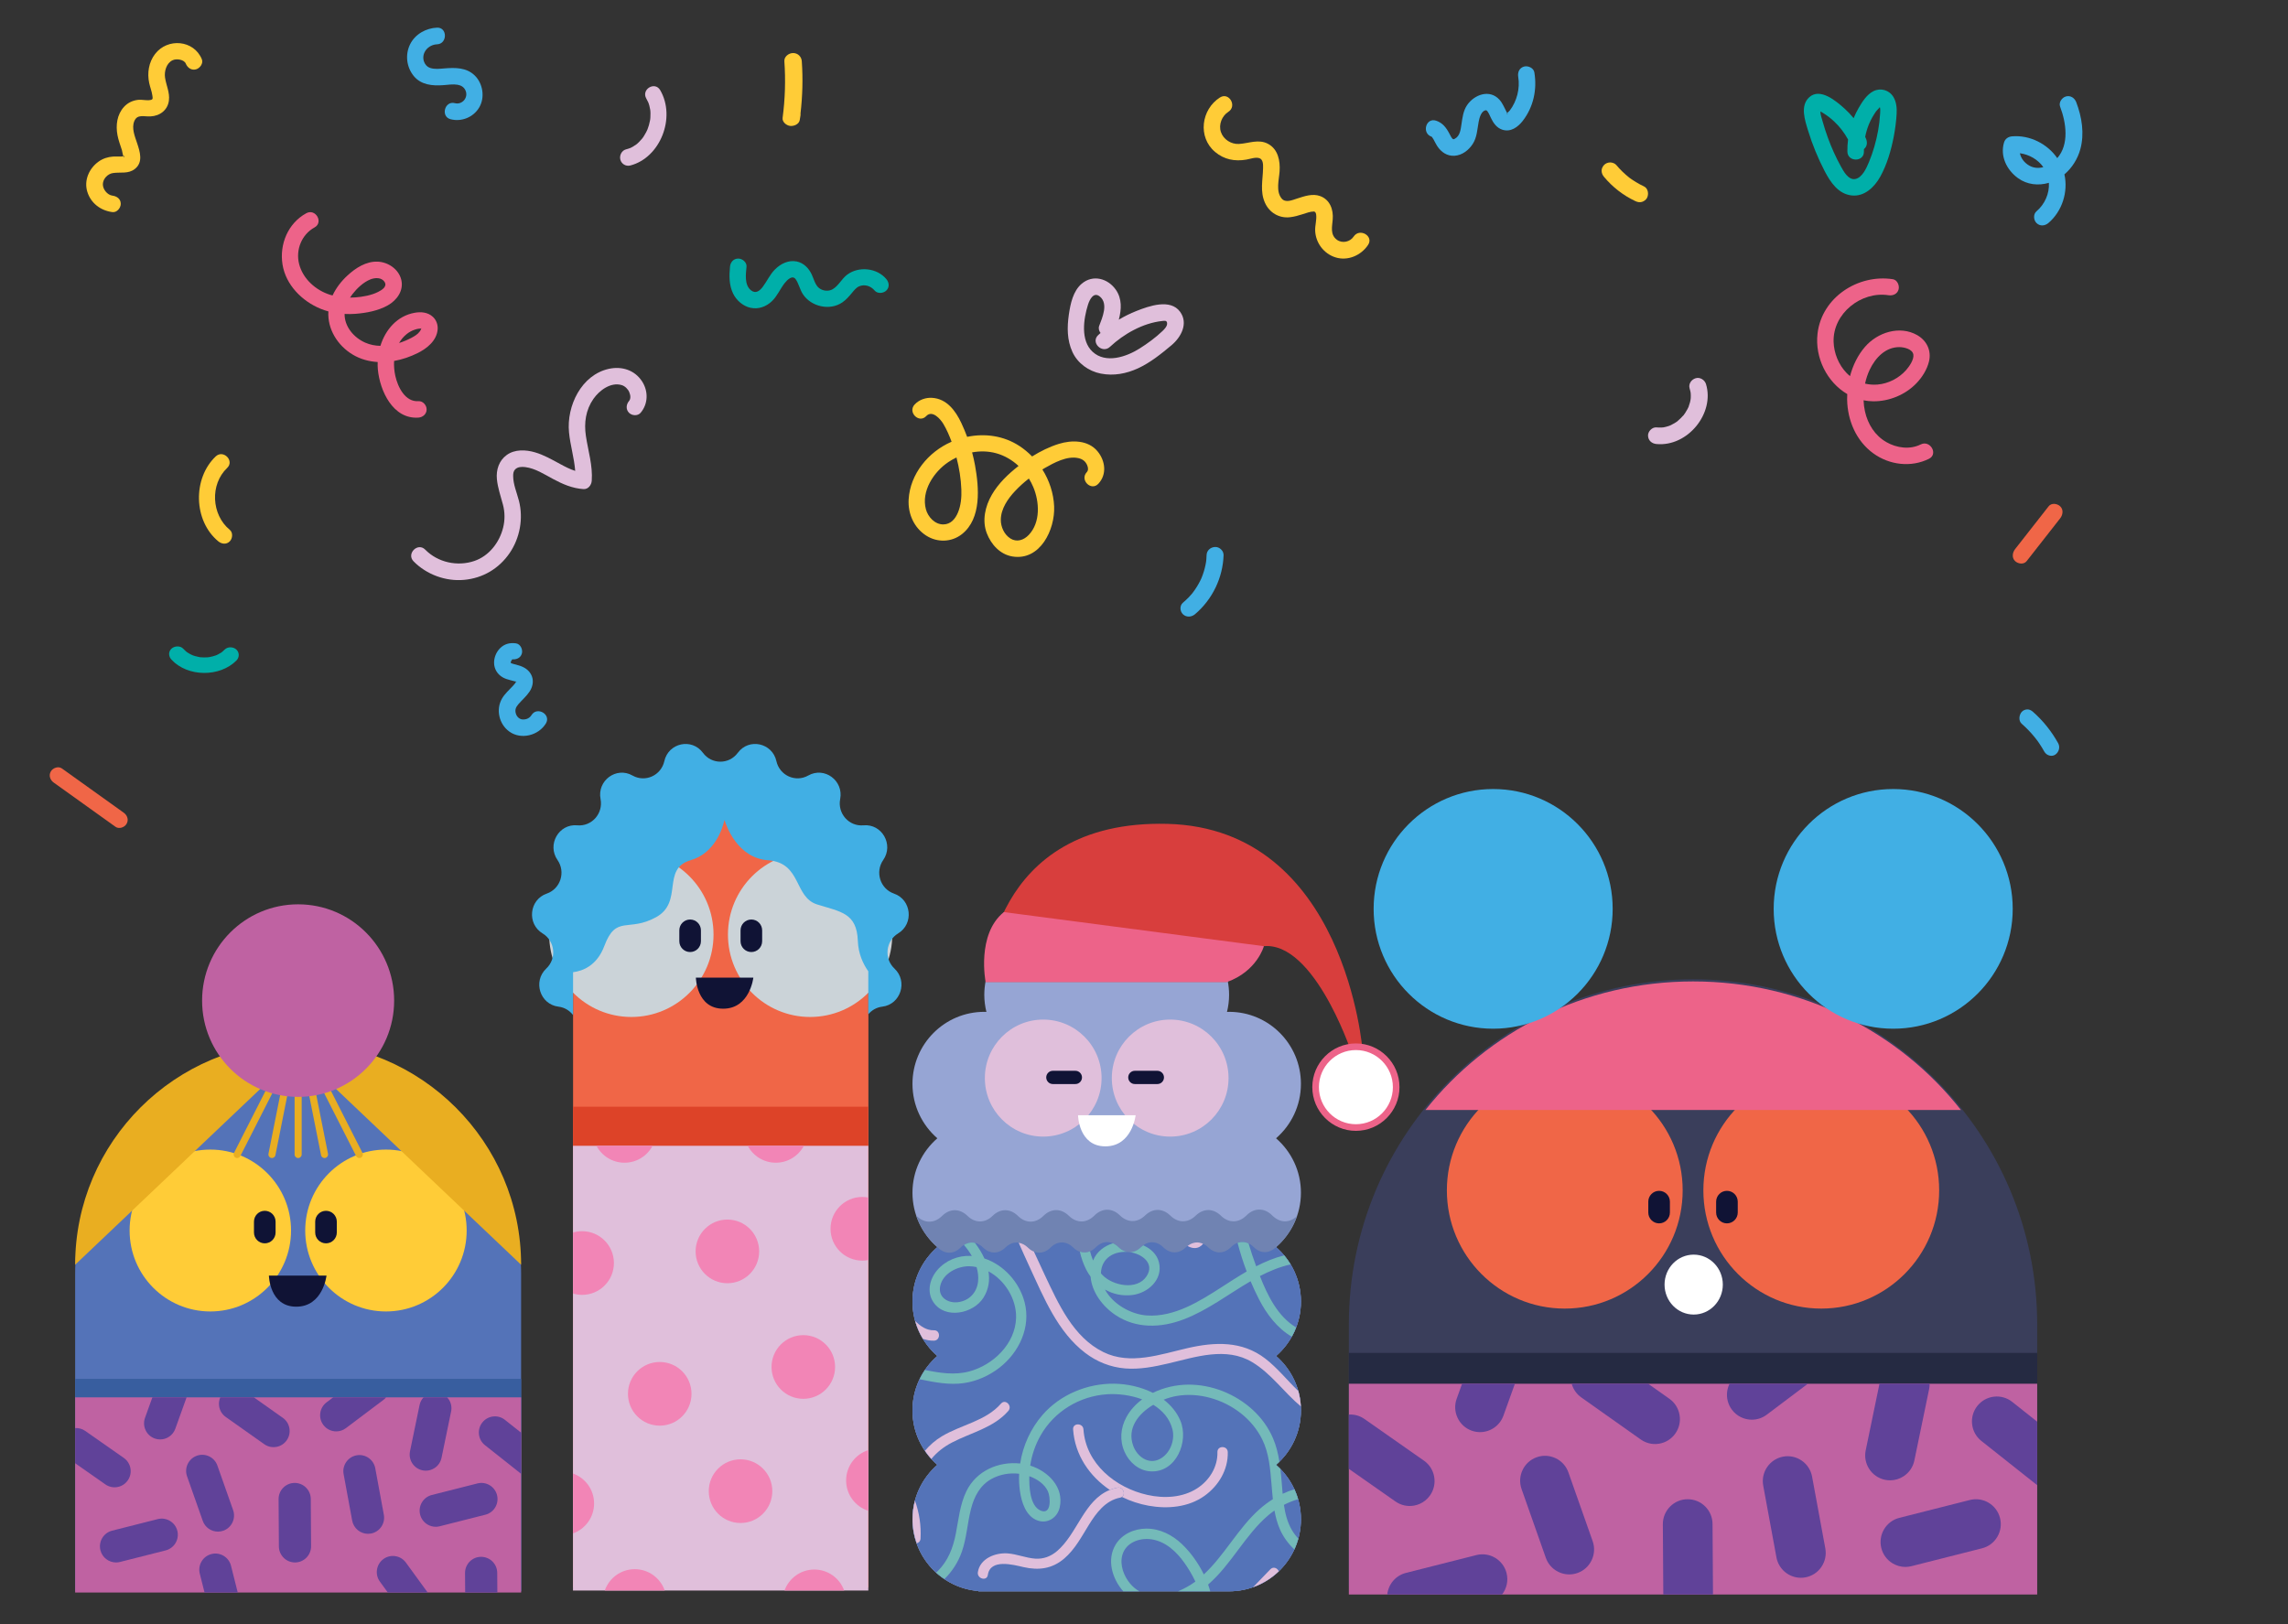 <svg viewBox="80 120 690 490" fill="none" xmlns="http://www.w3.org/2000/svg" xmlns:xlink="http://www.w3.org/1999/xlink" overflow="visible" width="690px" height="490px"><rect x="80" y="120" width="690" height="490" fill="#333333" stroke="none"/><g id="Master/Scene/Celebration"><g id="Celebration" transform="translate(50 100) scale(1 1)"><g id="Celebration/Confetti"><g id="Group 53"><path id="Fill 1" fill-rule="evenodd" clip-rule="evenodd" d="M156.595 119.987C155.938 120.876 155.02 121.412 154.064 121.919C152.908 122.53 151.655 123.06 150.356 123.472C150.941 122.45 151.705 121.525 152.678 120.751C153.399 120.177 154.254 119.707 155.133 119.43C155.552 119.299 155.999 119.158 156.439 119.138C156.508 119.134 156.744 119.12 156.874 119.118C156.941 119.108 156.998 119.115 157.052 119.127C157.032 119.172 157.017 119.21 157.016 119.211C156.929 119.475 156.768 119.755 156.595 119.987M157.069 118.858C157.131 118.865 157.111 118.967 157.078 119.059C157.073 119.056 157.071 119.054 157.068 119.049C157.057 119.054 157.065 118.858 157.069 118.858M141.688 104.289C143.103 103.722 145.103 103.613 146.007 105.105C146.828 106.461 145.174 107.485 144.029 108.061C141.981 109.092 139.445 109.537 137.178 109.713C136.636 109.754 136.097 109.767 135.558 109.773C135.788 109.415 136.028 109.066 136.285 108.737C137.663 106.971 139.58 105.135 141.688 104.289M160.548 115.58C159.037 114.184 156.993 114.004 155.053 114.35C149.756 115.297 146.23 119.47 144.718 124.334C143.16 124.297 141.622 124.006 140.179 123.378C136.774 121.901 133.866 118.562 133.92 114.706C135.01 114.762 136.101 114.755 137.178 114.67C140.485 114.412 144.051 113.76 146.974 112.103C149.693 110.561 151.799 107.671 151.017 104.407C150.248 101.2 147.039 99.035 143.848 98.927C140.383 98.811 137.24 100.848 134.788 103.107C132.954 104.795 131.356 106.84 130.298 109.123C130.055 109.058 129.81 109.013 129.569 108.936C125.231 107.575 121.346 104.135 120.202 99.628C119.114 95.336 120.988 90.727 124.858 88.607C127.651 87.076 125.159 82.794 122.362 84.326C116.858 87.341 114.231 93.655 115.196 99.763C116.177 105.97 121.121 110.883 126.749 113.173C127.491 113.476 128.257 113.726 129.033 113.937C128.699 119.228 131.788 124.239 136.386 126.976C138.726 128.368 141.288 129.055 143.899 129.206C143.873 129.968 143.883 130.728 143.954 131.476C144.564 137.886 148.494 146.515 156.188 145.976C157.521 145.882 158.66 144.903 158.66 143.497C158.66 142.228 157.527 140.924 156.188 141.018C152.198 141.298 149.982 136.793 149.227 133.414C148.9 131.954 148.76 130.412 148.844 128.891C151.329 128.447 153.763 127.603 155.993 126.492C158.789 125.098 161.666 122.781 161.979 119.431C162.112 118.011 161.605 116.555 160.548 115.58" fill="#ED6389"/><path id="Fill 5" fill-rule="evenodd" clip-rule="evenodd" d="M593.85 131.537C595.564 127.925 598.643 124.644 602.896 124.713C604.246 124.734 606.763 125.303 607.018 126.96C607.251 128.466 605.789 130.548 604.852 131.616C602.669 134.104 599.428 135.753 596.205 136.004C594.913 136.105 593.654 136.008 592.451 135.723C592.765 134.267 593.227 132.851 593.85 131.537M609.231 154.071C605.974 155.696 602.021 155.151 598.929 153.395C595.439 151.413 593.291 147.986 592.422 144.093C592.18 143.008 592.045 141.887 592.002 140.756C592.947 140.945 593.923 141.049 594.925 141.057C599.71 141.096 604.591 139.1 607.931 135.628C609.657 133.833 611.131 131.515 611.727 129.063C612.53 125.759 611.048 122.717 608.133 121.071C602.884 118.108 596.207 120.26 592.438 124.624C590.268 127.135 588.777 130.216 587.917 133.465C587.544 133.16 587.184 132.833 586.84 132.475C584.472 129.996 583.07 126.539 582.966 123.117C582.708 114.56 591.261 107.789 599.513 109.056C600.836 109.259 602.181 108.719 602.566 107.308C602.888 106.123 602.166 104.432 600.832 104.227C590.387 102.624 579.403 109.661 578.121 120.626C577.266 127.936 581.008 135.322 587.084 138.878C587.059 139.421 587.035 139.963 587.045 140.503C587.155 146.847 589.777 153.025 594.961 156.777C599.817 160.293 606.348 161.085 611.737 158.395C614.6 156.965 612.088 152.644 609.231 154.071" fill="#ED6389"/><path id="Fill 7" fill-rule="evenodd" clip-rule="evenodd" d="M223.617 135.025C221.392 131.628 217.537 130.421 213.67 131.253C205.34 133.045 200.827 142.453 201.596 150.411C201.974 154.32 203.173 158.142 203.465 162.047C201.876 161.551 200.367 160.756 198.908 159.966C196.467 158.646 194.021 157.237 191.346 156.453C188.57 155.642 185.273 155.476 182.814 157.254C180.475 158.947 179.576 161.738 179.853 164.559C180.114 167.209 181.005 169.684 181.677 172.24C182.279 174.529 182.298 176.888 181.727 179.186C180.615 183.66 177.469 187.719 173.054 189.221C167.938 190.96 162.053 189.684 158.231 185.801C155.978 183.515 152.473 187.053 154.726 189.341C158.651 193.327 164.391 195.428 169.942 194.927C175.593 194.416 180.484 191.543 183.703 186.822C186.792 182.293 187.871 176.402 186.5 171.077C185.869 168.63 184.757 166.121 184.755 163.558C184.754 162.805 184.851 162.143 185.328 161.628C186.094 160.803 187.365 160.774 188.402 160.904C191.41 161.283 194.121 163.064 196.739 164.468C199.659 166.037 202.633 167.337 205.975 167.542C207.383 167.628 208.359 166.322 208.453 165.04C208.79 160.434 207.366 156.023 206.692 151.52C206.096 147.54 206.636 143.665 208.962 140.326C210.759 137.748 214.221 135.165 217.514 136.178C218.478 136.474 219.37 137.356 219.764 138.284C220.225 139.37 220.214 140.365 219.691 140.981C218.821 142.007 218.693 143.514 219.691 144.52C220.581 145.421 222.321 145.552 223.196 144.52C225.493 141.813 225.556 137.986 223.617 135.025" fill="#E0BFDB"/><path id="Fill 9" fill-rule="evenodd" clip-rule="evenodd" d="M380.572 119.867C378.499 121.84 376.062 123.63 373.639 125.153C369.694 127.636 363.454 129.797 359.476 126.097C355.814 122.69 356.761 116.203 358.102 111.94C358.618 110.297 359.839 107.906 361.72 109.483C364.299 111.647 362.426 115.829 361.48 118.319C361.203 119.046 361.43 119.838 361.898 120.448C361.657 120.661 361.414 120.869 361.178 121.09C358.815 123.302 362.379 126.835 364.737 124.628C368.904 120.727 374.661 117.471 380.444 116.835C381.166 116.757 381.859 116.608 381.963 117.418C382.086 118.36 381.213 119.256 380.572 119.867M385.881 114.046C382.94 110.016 376.503 112.314 372.731 113.806C370.872 114.541 369.095 115.422 367.399 116.43C368.221 113.366 368.418 110.133 366.498 107.392C364.112 103.985 359.605 102.732 356.239 105.568C353.598 107.792 352.813 111.636 352.339 114.871C351.78 118.702 351.77 122.599 353.418 126.183C354.984 129.588 358.31 131.983 361.973 132.698C365.857 133.457 369.662 132.735 373.217 131.098C376.9 129.4 380.171 126.751 383.261 124.172C386.171 121.744 388.454 117.571 385.881 114.046" fill="#E0BFDB"/><path id="Fill 11" fill-rule="evenodd" clip-rule="evenodd" d="M539.549 137.192C539.684 137.633 539.78 138.076 539.868 138.529C539.746 137.896 539.858 138.475 539.87 138.632C539.891 138.888 539.901 139.146 539.902 139.403C539.902 139.597 539.897 139.789 539.886 139.981C539.883 140.051 539.825 140.812 539.858 140.416C539.892 140.024 539.794 140.768 539.778 140.844C539.74 141.033 539.696 141.223 539.648 141.409C539.534 141.851 539.383 142.276 539.231 142.705C539.013 143.317 539.465 142.24 539.183 142.826C539.084 143.033 538.984 143.238 538.877 143.442C538.678 143.82 538.46 144.188 538.223 144.544C538.095 144.737 537.959 144.923 537.825 145.111C537.452 145.636 538.006 144.936 537.671 145.303C537.086 145.945 536.491 146.54 535.824 147.1C535.602 147.275 535.617 147.264 535.869 147.069C535.763 147.146 535.656 147.222 535.546 147.297C535.383 147.408 535.218 147.515 535.049 147.62C534.658 147.86 534.253 148.081 533.837 148.275C533.704 148.338 533.142 148.545 533.725 148.333C533.541 148.4 533.358 148.47 533.172 148.532C532.737 148.675 532.293 148.792 531.844 148.881C531.715 148.905 531.586 148.927 531.456 148.948C531.779 148.91 531.843 148.901 531.648 148.923C531.419 148.924 531.187 148.965 530.958 148.973C530.49 148.991 530.025 148.972 529.559 148.929C528.223 148.805 526.944 150.171 527.002 151.438C527.068 152.903 528.128 153.816 529.559 153.948C538.982 154.818 547.172 144.653 544.481 135.858C544.097 134.601 542.67 133.68 541.335 134.105C540.041 134.515 539.137 135.844 539.549 137.192" fill="#E0BFDB"/><path id="Fill 13" fill-rule="evenodd" clip-rule="evenodd" d="M224.916 49.746C225.147 50.143 225.357 50.548 225.543 50.97C225.339 50.506 225.59 51.114 225.625 51.217C225.698 51.433 225.765 51.65 225.825 51.868C225.945 52.308 226.033 52.752 226.109 53.202C226.014 52.642 226.123 53.367 226.129 53.435C226.147 53.663 226.16 53.89 226.167 54.119C226.179 54.577 226.168 55.036 226.135 55.492C226.132 55.547 226.051 56.299 226.125 55.736C226.095 55.965 226.056 56.192 226.013 56.417C225.844 57.326 225.589 58.219 225.252 59.075C225.412 58.669 225.186 59.211 225.135 59.32C225.039 59.529 224.937 59.735 224.831 59.939C224.619 60.346 224.388 60.741 224.14 61.124C224.015 61.316 223.887 61.505 223.754 61.688C224.005 61.343 223.651 61.807 223.578 61.895C223.291 62.242 222.986 62.574 222.665 62.887C222.505 63.043 222.336 63.189 222.174 63.342C221.8 63.694 222.426 63.185 221.973 63.507C221.641 63.745 221.311 63.977 220.961 64.184C220.769 64.297 220.573 64.396 220.38 64.504C220.281 64.554 220.182 64.602 220.082 64.649C220.29 64.561 220.314 64.551 220.153 64.617C219.702 64.797 219.244 64.941 218.775 65.061C217.502 65.387 216.741 66.876 217.081 68.163C217.437 69.509 218.788 70.249 220.063 69.924C229.109 67.612 233.908 55.475 229.103 47.202C227.492 44.427 223.298 46.958 224.916 49.746" fill="#E0BFDB"/><path id="Fill 15" fill-rule="evenodd" clip-rule="evenodd" d="M95.051 157.687C88.055 164.336 88.333 177.137 95.843 183.306C96.864 184.146 98.294 184.313 99.292 183.306C100.15 182.441 100.318 180.672 99.292 179.828C93.718 175.249 93.306 166.103 98.501 161.166C100.789 158.99 97.336 155.517 95.051 157.687" fill="#FFCC37"/><path id="Fill 17" fill-rule="evenodd" clip-rule="evenodd" d="M341.609 166.927C343.49 171.403 343.832 177.612 340.234 181.379C338.714 182.972 336.618 183.641 334.718 182.448C332.863 181.28 331.798 178.951 331.818 176.794C331.852 173.468 333.931 170.457 336.129 168.12C337.411 166.756 338.803 165.503 340.281 164.358C340.79 165.181 341.237 166.042 341.609 166.927M319.919 167.661C320.007 170.001 319.789 172.481 318.887 174.627C318.062 176.588 316.702 178.154 314.528 178.195C311.937 178.245 309.842 175.939 309.222 173.605C307.775 168.154 311.605 162.336 315.988 159.402C316.772 158.878 317.595 158.408 318.447 158.001C319.272 161.161 319.797 164.395 319.919 167.661M360.96 156.108C358.135 152.727 353.23 152.687 349.331 153.896C346.512 154.771 343.79 156.108 341.252 157.693C340.103 156.519 338.837 155.459 337.457 154.553C332.723 151.443 327.052 150.664 321.665 151.778C321.134 150.355 320.547 148.952 319.899 147.576C318.17 143.904 315.503 140.271 311.087 140.012C309.134 139.898 307.173 140.595 305.83 142.027C303.656 144.345 307.148 147.844 309.329 145.518C311.147 143.581 313.62 146.39 314.53 147.942C315.512 149.616 316.3 151.416 316.974 153.256C316.943 153.269 316.912 153.281 316.883 153.293C309.955 156.316 304.455 162.996 304.021 170.686C303.779 174.997 305.626 179.189 309.3 181.558C312.651 183.719 316.963 183.603 320.091 181.131C326.074 176.405 325.235 166.988 324.048 160.394C323.81 159.071 323.509 157.761 323.162 156.464C325.559 156.024 328.037 156.071 330.425 156.727C332.96 157.424 335.255 158.781 337.169 160.563C334.041 163.003 331.085 165.827 329.093 169.279C327.101 172.729 326.121 177.021 327.588 180.852C328.885 184.235 331.59 187.254 335.317 187.866C343.701 189.242 348.203 179.749 347.899 172.757C347.727 168.793 346.454 164.95 344.355 161.621C344.563 161.499 344.762 161.361 344.971 161.243C347.856 159.607 351.773 157.428 355.219 158.205C356.499 158.495 357.373 159.166 357.879 160.375C358.213 161.175 358.228 161.919 357.732 162.448C355.559 164.767 359.05 168.264 361.231 165.938C363.902 163.088 363.333 158.95 360.96 156.108" fill="#FFCC37"/><path id="Fill 19" fill-rule="evenodd" clip-rule="evenodd" d="M397.901 49.406C392.239 53.011 391.128 61.378 396.445 65.841C399.184 68.14 402.376 68.743 405.847 68.15C407.008 67.952 408.654 67.313 409.828 67.726C410.966 68.125 410.926 69.733 410.907 70.734C410.836 74.345 409.927 77.771 411.5 81.218C412.851 84.175 415.759 85.893 419.011 85.527C420.306 85.382 421.53 85.038 422.768 84.638C423.923 84.265 425.261 83.78 426.169 83.811C426.764 83.83 425.986 83.644 426.517 83.882C426.114 83.7 426.762 84.151 426.539 83.897C426.812 84.209 426.88 84.362 426.929 84.801C427.104 86.372 426.563 87.975 426.618 89.553C426.746 93.241 429.225 96.556 432.787 97.651C436.509 98.794 440.49 97.021 442.576 93.885C444.367 91.189 440.014 88.679 438.233 91.358C437.145 92.993 434.777 93.509 433.174 92.329C431.102 90.806 431.723 88.43 431.91 86.231C432.164 83.26 431.118 80.233 428.094 79.14C425.835 78.325 423.443 79.164 421.276 79.859C419.673 80.374 417.679 81.297 416.5 79.867C414.701 77.685 415.725 74.188 415.892 71.674C416.099 68.539 415.453 65.034 412.429 63.403C409.538 61.843 406.613 63.265 403.622 63.425C401.275 63.551 398.937 62.062 398.19 59.813C397.454 57.602 398.478 54.977 400.44 53.729C403.157 51.999 400.638 47.662 397.901 49.406" fill="#FFCC37"/><path id="Fill 21" fill-rule="evenodd" clip-rule="evenodd" d="M525.755 76.217C524.924 75.825 524.114 75.393 523.328 74.916C522.926 74.672 522.529 74.416 522.141 74.149C521.956 74.023 521.775 73.894 521.594 73.763C521.493 73.691 521.394 73.616 521.294 73.543C520.93 73.28 521.65 73.826 521.402 73.628C519.939 72.472 518.6 71.186 517.407 69.752C517.009 69.273 516.182 69 515.583 69C514.95 69 514.194 69.28 513.759 69.752C513.306 70.242 512.971 70.885 513.002 71.57C513.035 72.288 513.299 72.837 513.759 73.388C516.295 76.439 519.555 78.96 523.15 80.655C523.789 80.956 524.435 81.107 525.139 80.914C525.737 80.75 526.386 80.29 526.681 79.734C527.287 78.59 527.058 76.832 525.755 76.217" fill="#FFCC37"/><path id="Fill 23" fill-rule="evenodd" clip-rule="evenodd" d="M271.799 38.452C271.707 37.13 270.658 36 269.172 36C267.821 36 266.451 37.124 266.544 38.452C266.945 44.164 266.767 49.895 266.013 55.576C265.855 56.769 267.134 57.855 268.292 57.984C269.462 58.114 270.972 57.447 271.174 56.228C271.246 55.801 271.317 55.373 271.387 54.946C271.428 54.698 271.432 54.451 271.415 54.206C272.023 48.974 272.167 43.706 271.799 38.452" fill="#FFCC37"/><path id="Fill 25" fill-rule="evenodd" clip-rule="evenodd" d="M297.291 104.184C294.494 100.821 288.999 100.233 285.5 102.846C283.846 104.08 282.878 106.212 281.111 107.246C279.892 107.958 278.162 107.807 277.011 106.902C275.806 105.957 275.405 104.059 274.776 102.753C273.89 100.907 272.373 99.307 270.269 98.877C267.784 98.371 265.413 99.567 263.709 101.28C262.156 102.843 261.326 104.822 260.016 106.547C259.087 107.768 257.889 108.698 256.48 107.576C254.441 105.95 254.921 102.683 255.13 100.447C255.252 99.13 253.897 98 252.637 98C251.187 98 250.268 99.126 250.145 100.447C249.889 103.196 249.849 106.005 251.085 108.555C252.075 110.599 254.069 112.361 256.351 112.852C258.762 113.37 261.11 112.492 262.831 110.814C264.449 109.238 265.253 107.17 266.615 105.427C267.414 104.404 268.955 102.9 269.927 104.195C270.835 105.405 271.222 107.374 272.152 108.775C274.625 112.506 280.237 113.83 284.037 111.21C285.179 110.423 286.028 109.425 286.907 108.377C287.528 107.636 288.181 106.764 289.103 106.37C290.771 105.658 292.628 106.277 293.766 107.644C294.618 108.669 296.407 108.513 297.291 107.644C298.323 106.632 298.145 105.211 297.291 104.184" fill="#00AFA9"/><path id="Fill 29" fill-rule="evenodd" clip-rule="evenodd" d="M596.99 54.31C596.896 56.015 596.695 57.709 596.39 59.39C595.798 62.647 594.885 65.871 593.615 68.929C592.889 70.676 591.577 73.659 589.446 74.006C587.426 74.334 586.004 71.736 585.19 70.26C583.643 67.461 582.327 64.532 581.232 61.529C580.658 59.953 580.142 58.356 579.686 56.743C579.382 55.669 578.985 54.62 578.975 53.618C579.208 53.75 579.447 53.874 579.672 54.01C580.922 54.767 582.074 55.643 583.139 56.644C584.834 58.239 586.22 60.069 587.328 62.081C587.175 63.29 587.101 64.509 587.122 65.728C587.177 68.931 592.163 68.941 592.108 65.728C592.103 65.477 592.109 65.228 592.113 64.977C593.111 64.193 593.201 62.918 592.716 61.779C592.645 61.614 592.564 61.453 592.49 61.288C592.748 59.948 593.137 58.632 593.67 57.358C594.226 56.033 594.96 54.763 595.776 53.585C596.005 53.256 596.618 52.727 596.903 52.319C596.95 52.482 596.985 52.614 596.98 52.588C597.074 53.145 597.022 53.752 596.99 54.31M578.426 53.293C578.255 53.329 578.195 53.185 578.426 53.293ZM579.094 52.839C579.092 52.844 579.087 52.846 579.084 52.851C579.085 52.847 579.086 52.839 579.085 52.838C579.136 52.665 579.139 52.665 579.094 52.839M601.008 49.264C599.745 47.162 597.167 46.399 594.968 47.507C592.966 48.516 591.564 50.752 590.48 52.636C589.92 53.607 589.432 54.616 589.009 55.651C588.161 54.607 587.236 53.626 586.239 52.731C583.78 50.524 578.949 46.392 575.671 49.29C572.777 51.849 574.324 56.295 575.265 59.384C576.549 63.595 578.234 67.702 580.264 71.609C581.993 74.937 584.352 78.516 588.419 78.96C592.268 79.379 595.283 76.443 597.021 73.32C599.075 69.631 600.322 65.296 601.113 61.169C601.546 58.908 601.845 56.609 601.976 54.31C602.072 52.607 601.907 50.759 601.008 49.264" fill="#00AFA9"/><path id="Fill 31" fill-rule="evenodd" clip-rule="evenodd" d="M97.758 215.949C97.521 216.186 97.278 216.415 97.016 216.629C97.015 216.631 96.522 216.997 96.789 216.811C97.058 216.622 96.593 216.932 96.54 216.965C96.256 217.142 95.961 217.306 95.659 217.456C95.477 217.546 95.288 217.622 95.106 217.71C95.298 217.617 95.383 217.611 95.133 217.697C94.485 217.92 93.829 218.102 93.149 218.22C93.045 218.238 92.385 218.292 92.993 218.251C92.856 218.261 92.718 218.278 92.58 218.288C92.2 218.315 91.82 218.325 91.439 218.32C91.094 218.313 90.748 218.265 90.404 218.26C90.034 218.254 90.984 218.364 90.348 218.252C90.178 218.222 90.008 218.195 89.84 218.16C89.502 218.094 89.168 218.011 88.839 217.916C88.675 217.869 88.512 217.817 88.351 217.763C88.288 217.741 87.759 217.536 88.074 217.667C88.391 217.799 87.812 217.544 87.812 217.544C87.659 217.473 87.508 217.398 87.358 217.319C87.058 217.162 86.773 216.988 86.49 216.806C86.295 216.682 86.163 216.555 86.423 216.765C86.292 216.66 86.161 216.557 86.035 216.448C85.753 216.206 85.493 215.948 85.243 215.678C84.357 214.723 82.619 214.827 81.713 215.678C80.703 216.626 80.824 218.037 81.713 218.994C86.588 224.25 96.24 224.328 101.289 219.265C102.21 218.341 102.264 216.866 101.289 215.949C100.357 215.074 98.683 215.023 97.758 215.949" fill="#00AFA9"/><path id="Fill 33" fill-rule="evenodd" clip-rule="evenodd" d="M90.868 37.863C88.457 32.032 80.528 31.367 76.761 36.289C74.849 38.789 74.341 42.048 75.002 45.075C75.271 46.308 75.759 47.507 75.94 48.759C76.064 49.626 76.204 49.987 75.408 50.158C74.239 50.408 72.849 49.985 71.634 50.122C70 50.306 68.521 51.007 67.406 52.225C65.271 54.559 64.868 57.782 65.429 60.771C65.72 62.322 66.287 63.803 66.77 65.303C66.908 65.736 67.022 66.987 67.339 67.324C67.423 67.415 66.972 68.198 67.557 67.087C67.622 67.032 67.698 67.002 67.783 67C67.604 67.065 67.421 67.115 67.236 67.151C66.481 67.296 65.088 67.158 64.098 67.228C62.51 67.339 60.999 67.833 59.705 68.764C56.867 70.808 55.272 74.413 56.327 77.838C57.395 81.303 60.354 83.528 63.906 83.986C65.253 84.16 66.417 82.72 66.417 81.501C66.417 80.015 65.257 79.192 63.906 79.017C62.333 78.814 60.959 77.042 61.02 75.52C61.084 73.899 62.487 72.429 64.098 72.197C66.38 71.868 68.685 72.523 70.664 70.969C73.24 68.949 72.207 65.768 71.34 63.162C70.659 61.115 69.638 58.686 70.489 56.573C71.374 54.373 73.35 55.21 75.369 55.115C78.226 54.982 80.57 53.218 80.938 50.339C81.251 47.897 80.118 45.764 79.773 43.413C79.496 41.525 80.167 39.069 82.035 38.177C83.248 37.598 85.523 37.966 86.026 39.184C86.538 40.425 87.695 41.304 89.114 40.919C90.302 40.596 91.384 39.112 90.868 37.863" fill="#FFCC37"/><path id="Fill 35" fill-rule="evenodd" clip-rule="evenodd" d="M647.808 172.74C644.439 177.042 641.071 181.343 637.701 185.645C636.89 186.682 636.65 188.26 637.701 189.26C638.603 190.116 640.323 190.369 641.192 189.26C644.56 184.958 647.929 180.656 651.299 176.355C652.11 175.318 652.35 173.74 651.299 172.74C650.397 171.884 648.677 171.631 647.808 172.74" fill="#F06647"/><g id="Group 39"><path id="Fill 37" fill-rule="evenodd" clip-rule="evenodd" d="M67.294 265.146C61.09 260.704 54.887 256.262 48.683 251.82C47.604 251.048 45.959 251.628 45.333 252.706C44.614 253.943 45.13 255.309 46.211 256.083C52.415 260.525 58.618 264.967 64.822 269.409C65.901 270.182 67.547 269.602 68.173 268.523C68.891 267.285 68.376 265.919 67.294 265.146" fill="#F06647"/></g><path id="Fill 40" fill-rule="evenodd" clip-rule="evenodd" d="M185.625 214.079C183.769 213.805 182.089 214.231 180.76 215.59C179.646 216.729 178.985 218.371 179 219.952C179.018 221.794 179.993 223.401 181.595 224.325C182.315 224.741 183.148 224.99 183.952 225.195C184.326 225.292 184.703 225.374 185.074 225.483C185.495 225.609 185.52 225.578 185.732 225.76C185.773 225.795 185.552 225.603 185.597 225.6C185.643 225.677 185.691 225.754 185.738 225.831C185.717 225.787 185.696 225.744 185.675 225.699C185.876 225.664 185.304 225.179 185.66 225.725C185.59 225.617 185.839 225.256 185.609 225.742C185.769 225.402 185.388 226.064 185.325 226.157C185.245 226.27 184.94 226.628 184.703 226.884C183.569 228.113 182.244 229.259 181.399 230.716C179.472 234.039 180.496 238.468 183.617 240.7C187.18 243.247 192.427 241.855 194.625 238.241C196.296 235.493 191.943 232.993 190.275 235.735C189.72 236.648 188.684 237.112 187.566 237.03C186.71 236.969 185.887 236.29 185.587 235.319C185.243 234.206 185.487 233.405 186.329 232.435C187.461 231.131 188.802 230.007 189.752 228.551C190.771 226.988 191.054 224.987 190.087 223.325C189.104 221.632 187.4 220.936 185.574 220.476C185.199 220.383 184.814 220.302 184.449 220.173C184.361 220.141 183.909 219.888 184.107 220.059C183.902 219.848 183.889 219.845 184.068 220.051C183.93 219.798 183.926 219.798 184.058 220.051C183.993 219.765 183.987 219.769 184.039 220.063C184.032 219.914 184.034 219.766 184.048 219.616C183.82 220.33 184.352 218.933 184.073 219.549C184.119 219.446 184.618 218.724 184.322 219.102C184.537 218.908 184.536 218.891 184.318 219.048C184.438 218.963 184.564 218.888 184.696 218.822C184.432 218.933 184.438 218.946 184.716 218.864C184.573 218.924 184.429 218.926 184.286 218.868C185.629 219.066 186.993 218.535 187.384 217.133C187.711 215.961 186.978 214.278 185.625 214.079" fill="#41AFE4"/><g id="Group 44"><path id="Fill 42" fill-rule="evenodd" clip-rule="evenodd" d="M165.864 55.961C169.15 56.825 172.767 55.401 174.533 52.389C176.301 49.375 175.638 45.2 173.186 42.788C170.675 40.316 167.233 40.373 163.998 40.637C162.569 40.754 161.062 40.937 159.753 40.5C158.792 40.179 158.123 39.416 157.83 38.481C157.034 35.932 159.128 33.475 161.81 33.367C164.952 33.241 164.968 28.215 161.81 28.343C158.505 28.476 155.185 30.276 153.662 33.387C152.131 36.514 152.598 40.252 154.775 42.928C156.976 45.635 160.478 45.937 163.672 45.688C165.067 45.578 166.665 45.335 167.994 45.567C169.068 45.757 169.918 46.254 170.383 47.291C171.337 49.42 169.387 51.701 167.166 51.117C164.111 50.314 162.808 55.158 165.864 55.961" fill="#41AFE4"/></g><path id="Fill 45" fill-rule="evenodd" clip-rule="evenodd" d="M461.745 61.242C461.461 61.149 461.8 61.265 461.86 61.314C461.587 61.097 461.903 61.394 461.931 61.428C461.754 61.208 462.261 61.958 462.307 62.038C462.685 62.703 462.994 63.407 463.413 64.05C464.596 65.865 466.389 67.132 468.646 66.989C470.946 66.842 472.909 65.309 474.127 63.442C475.44 61.433 475.494 59.012 475.924 56.734C476.139 55.595 476.731 53.186 478.326 53.256C478.087 53.245 478.512 53.486 478.531 53.511C478.995 54.127 479.289 54.879 479.619 55.571C480.355 57.11 481.358 58.57 483.064 59.126C485.584 59.946 487.765 58.342 489.225 56.455C492.461 52.275 493.582 46.992 492.72 41.831C492.497 40.493 490.832 39.746 489.616 40.079C488.189 40.469 487.629 41.823 487.853 43.165C488.441 46.688 487.464 50.503 485.304 53.349C485.133 53.573 484.436 54.111 484.387 54.334C484.341 54.535 484.318 54.225 484.343 54.356C484.332 54.298 484.609 54.351 484.624 54.354C485.155 54.453 484.617 54.337 484.616 54.337C484.766 54.342 484.879 54.695 484.622 54.281C484.842 54.634 484.382 53.844 484.335 53.759C483.649 52.483 483.169 51.145 482.174 50.054C479.218 46.817 474.588 48.534 472.426 51.724C471.266 53.435 471.032 55.525 470.733 57.511C470.503 59.042 470.304 61.01 468.771 61.834C468.33 62.07 468.254 62.031 468.062 61.875C467.751 61.619 467.375 60.842 467.071 60.263C466.144 58.504 465.053 57.053 463.086 56.403C459.997 55.381 458.673 60.227 461.745 61.242" fill="#41AFE4"/><path id="Fill 47" fill-rule="evenodd" clip-rule="evenodd" d="M639.697 238.337C641.11 239.575 642.424 240.933 643.617 242.406C643.899 242.754 644.173 243.11 644.444 243.469C644.758 243.885 644.2 243.125 644.377 243.377C644.45 243.48 644.524 243.58 644.595 243.683C644.725 243.866 644.853 244.052 644.98 244.239C645.526 245.048 646.037 245.883 646.515 246.74C647.155 247.885 648.716 248.395 649.812 247.65C650.906 246.907 651.361 245.399 650.676 244.175C648.688 240.615 646.119 237.385 643.105 234.745C642.601 234.303 642.078 234 641.401 234C640.81 234 640.104 234.277 639.697 234.745C638.88 235.682 638.662 237.43 639.697 238.337" fill="#41AFE4"/><path id="Fill 49" fill-rule="evenodd" clip-rule="evenodd" d="M641.955 69.945C640.523 69.121 639.433 67.747 639.152 66.221C641.96 66.615 644.583 68.107 646.219 70.419C644.807 70.802 643.315 70.726 641.955 69.945M656.146 50.846C655.663 49.578 654.441 48.708 653.039 49.092C651.816 49.425 650.789 50.906 651.275 52.181C653.131 57.057 654.047 63.561 650.418 67.7C647.428 63.375 642.12 60.691 636.801 61.127C635.66 61.22 634.704 61.845 634.365 62.971C633.124 67.103 635.176 71.265 638.543 73.717C641.308 75.729 644.73 76.082 647.89 75.148C648.089 78.366 646.646 81.624 644.158 83.732C643.119 84.613 643.247 86.378 644.158 87.285C645.188 88.308 646.689 88.167 647.73 87.285C651.9 83.751 653.748 77.874 652.573 72.599C654.886 70.64 656.576 67.914 657.366 65.033C658.652 60.343 657.85 55.321 656.146 50.846" fill="#41AFE4"/><path id="Fill 51" fill-rule="evenodd" clip-rule="evenodd" d="M393.872 187.467C393.86 187.848 393.841 188.229 393.811 188.609C393.796 188.778 393.781 188.946 393.762 189.115C393.758 189.158 393.701 189.629 393.73 189.418C393.761 189.188 393.656 189.86 393.659 189.844C393.63 190.01 393.598 190.178 393.565 190.343C393.498 190.677 393.424 191.008 393.341 191.336C393.166 192.036 392.954 192.728 392.709 193.408C392.579 193.768 392.44 194.125 392.292 194.478C392.393 194.236 392.286 194.497 392.241 194.593C392.15 194.786 392.059 194.978 391.964 195.168C391.317 196.471 390.54 197.704 389.652 198.865C389.391 199.204 389.841 198.641 389.569 198.971C389.46 199.103 389.348 199.234 389.235 199.363C388.981 199.656 388.719 199.942 388.45 200.222C387.909 200.781 387.337 201.307 386.742 201.811C385.701 202.69 385.806 204.398 386.742 205.296C387.774 206.29 389.323 206.178 390.366 205.296C395.666 200.82 398.785 194.226 398.999 187.467C399.04 186.177 397.791 184.944 396.436 185.002C395.011 185.063 393.916 186.085 393.872 187.467" fill="#41AFE4"/></g></g></g><g id="Master/Worms/Fin" transform="translate(18 285) scale(0.997 1)"><g id="Master/Worms/Fin"><g id="Body/Fin" transform="translate(83.918 150.8) scale(1 1)"><g id="Body/Fin/Blue"><g id="Group 10"><g id="Group 3"><path id="Fill 1" fill-rule="evenodd" clip-rule="evenodd" d="M135.896 164.221H1V68.448C1 31.197 31.198 1 68.448 1C105.699 1 135.896 31.197 135.896 68.448V164.221Z" fill="#5473B8"/></g><path id="Fill 4" fill-rule="evenodd" clip-rule="evenodd" d="M66.305 55.401C66.305 68.886 55.373 79.818 41.888 79.818C28.403 79.818 17.471 68.886 17.471 55.401C17.471 41.916 28.403 30.984 41.888 30.984C55.373 30.984 66.305 41.916 66.305 55.401" fill="#FFCC37"/><path id="Fill 6" fill-rule="evenodd" clip-rule="evenodd" d="M119.426 55.401C119.426 68.886 108.494 79.818 95.009 79.818C81.523 79.818 70.592 68.886 70.592 55.401C70.592 41.916 81.523 30.984 95.009 30.984C108.494 30.984 119.426 41.916 119.426 55.401" fill="#FFCC37"/><path id="Fill 8" fill-rule="evenodd" clip-rule="evenodd" d="M1 164.221H135.896V100.148H1V164.221Z" fill="#385E9F"/></g></g></g><g id="Eyes/Fin" transform="translate(126.918 194.8) scale(1 1)"><g id="Eyes/Fin/Open"><g id="Eyes"><path id="Fill 8" fill-rule="evenodd" clip-rule="evenodd" d="M15.359 15.268V15.268C13.553 15.268 12.09 13.804 12.09 11.999V8.724C12.09 6.918 13.553 5.454 15.359 5.454C17.164 5.454 18.628 6.918 18.628 8.724V11.999C18.628 13.804 17.164 15.268 15.359 15.268" fill="#0F1335"/><path id="Fill 10" fill-rule="evenodd" clip-rule="evenodd" d="M33.878 15.268V15.268C32.073 15.268 30.609 13.804 30.609 11.999V8.724C30.609 6.918 32.073 5.454 33.878 5.454C35.684 5.454 37.147 6.918 37.147 8.724V11.999C37.147 13.804 35.684 15.268 33.878 15.268" fill="#0F1335"/></g></g></g><g id="Mouth/Fin" transform="translate(130.918 211.8) scale(0.976 1)"><g id="Mouth/Fin/Smiling Black"><g id="Group 3"><path id="Fill 1" fill-rule="evenodd" clip-rule="evenodd" d="M12.918 8H30.769C30.769 8 29.698 17.377 21.392 17.377C13.085 17.377 12.918 8 12.918 8" fill="#101335"/></g></g></g><g id="Hair/Fin" transform="translate(65.918 60.8) scale(1 1)"><g id="Hair/Fin/Head Wrap"><g id="Group 7"><g id="Group 3"><path id="Fill 1" fill-rule="evenodd" clip-rule="evenodd" d="M94.381 99.363L153.893 155.725C153.893 118.619 123.551 88.596 86.445 88.596C49.338 88.596 19 118.619 19 155.725L78.648 99.231L67.054 121.977C66.785 122.504 66.995 123.149 67.522 123.418C68.049 123.687 68.694 123.477 68.963 122.95L82.726 95.947L77.475 122.254C77.36 122.834 77.736 123.398 78.316 123.514C78.897 123.63 79.461 123.254 79.577 122.673L85.38 93.599V122.464C85.38 123.055 85.859 123.535 86.451 123.535C87.042 123.535 87.522 123.055 87.522 122.464V93.342L93.384 122.674C93.5 123.254 94.064 123.63 94.645 123.514C95.225 123.398 95.601 122.834 95.485 122.254L90.223 95.924L103.998 122.95C104.266 123.477 104.912 123.687 105.439 123.418C105.966 123.149 106.175 122.504 105.907 121.977L94.381 99.363Z" fill="#E9AE21"/></g><g id="Group 6"><path id="Fill 4" fill-rule="evenodd" clip-rule="evenodd" d="M115.489 76.045C115.489 92.086 102.485 105.09 86.444 105.09C70.403 105.09 57.399 92.086 57.399 76.045C57.399 60.004 70.403 47 86.444 47C102.485 47 115.489 60.004 115.489 76.045" fill="#BF62A2"/></g></g></g></g><g id="Clothes/Fin" transform="translate(83.918 245.4) scale(1 1)"><g id="Clothes/Fin/Purple Sprinkles"><g id="Group 34"><path id="Fill 1" fill-rule="evenodd" clip-rule="evenodd" d="M1 70.006H135.896V11.13H1V70.006Z" fill="#BF62A2"/><g id="Group 33"><g id="Group 4"><path id="Fill 2" fill-rule="evenodd" clip-rule="evenodd" d="M45.916 58.938C44.798 58.271 43.488 58.079 42.23 58.398C40.968 58.717 39.906 59.507 39.239 60.625C38.573 61.741 38.381 63.05 38.7 64.311L40.138 70.006H50.182L48.142 61.926C47.823 60.666 47.032 59.604 45.916 58.938" fill="#604299"/></g><path id="Fill 5" fill-rule="evenodd" clip-rule="evenodd" d="M75.148 15.843C74.964 17.131 75.294 18.413 76.075 19.453C77.03 20.726 78.493 21.397 79.975 21.397C80.992 21.397 82.017 21.08 82.891 20.424L94.294 11.865C94.583 11.648 94.836 11.398 95.066 11.13H79.052L77.045 12.636C76.005 13.416 75.332 14.555 75.148 15.843" fill="#604299"/><path id="Fill 7" fill-rule="evenodd" clip-rule="evenodd" d="M22.306 21.029C22.859 22.206 23.838 23.097 25.062 23.538C25.605 23.734 26.16 23.827 26.708 23.827C28.702 23.827 30.578 22.591 31.293 20.609L34.711 11.13H24.359L22.132 17.306C21.69 18.53 21.753 19.852 22.306 21.029" fill="#604299"/><path id="Fill 9" fill-rule="evenodd" clip-rule="evenodd" d="M44.562 13.894C44.783 15.176 45.49 16.295 46.553 17.045L58.204 25.264C58.817 25.696 59.506 25.976 60.226 26.092C60.752 26.178 61.296 26.176 61.837 26.083C63.121 25.861 64.24 25.153 64.987 24.093C65.737 23.031 66.029 21.739 65.808 20.457C65.587 19.175 64.88 18.056 63.817 17.306L55.062 11.13H44.895C44.519 11.992 44.398 12.945 44.562 13.894" fill="#604299"/><path id="Fill 11" fill-rule="evenodd" clip-rule="evenodd" d="M70.825 38.346C69.899 37.431 68.693 36.946 67.374 36.941C66.074 36.95 64.853 37.465 63.939 38.391C63.025 39.316 62.527 40.542 62.535 41.843L62.627 56.096C62.643 58.772 64.825 60.937 67.499 60.935H67.529C70.213 60.917 72.383 58.719 72.365 56.035L72.273 41.781C72.265 40.48 71.751 39.261 70.825 38.346" fill="#604299"/><path id="Fill 13" fill-rule="evenodd" clip-rule="evenodd" d="M44.029 31.705C43.596 30.478 42.711 29.493 41.536 28.933C40.361 28.372 39.039 28.302 37.815 28.736C35.285 29.63 33.953 32.417 34.847 34.948L39.601 48.39C40.306 50.386 42.189 51.636 44.196 51.636C44.734 51.636 45.28 51.546 45.816 51.357C48.347 50.462 49.677 47.674 48.782 45.143L44.029 31.705Z" fill="#604299"/><g id="Group 17"><path id="Fill 15" fill-rule="evenodd" clip-rule="evenodd" d="M102.289 27.387C101.744 30.017 103.439 32.599 106.068 33.145C106.4 33.212 106.735 33.248 107.067 33.248C108.006 33.248 108.926 32.974 109.729 32.447C110.816 31.733 111.56 30.639 111.825 29.366L114.719 15.406C114.983 14.133 114.735 12.832 114.02 11.745C113.874 11.521 113.702 11.322 113.525 11.13H106.379C105.787 11.771 105.364 12.553 105.183 13.431L102.289 27.387Z" fill="#604299"/></g><path id="Fill 18" fill-rule="evenodd" clip-rule="evenodd" d="M91.781 32.52C91.292 29.88 88.749 28.127 86.11 28.617C83.47 29.104 81.718 31.648 82.205 34.291L84.797 48.31C85.23 50.651 87.282 52.294 89.584 52.294C89.876 52.294 90.173 52.267 90.47 52.212C91.749 51.976 92.86 51.256 93.596 50.184C94.334 49.112 94.609 47.818 94.372 46.539L91.781 32.52Z" fill="#604299"/><path id="Fill 20" fill-rule="evenodd" clip-rule="evenodd" d="M122.7 37.091L108.875 40.582C106.274 41.24 104.691 43.892 105.348 46.495C105.666 47.756 106.456 48.817 107.574 49.483C108.338 49.94 109.193 50.174 110.06 50.174C110.46 50.174 110.863 50.124 111.261 50.023L125.081 46.534C126.344 46.215 127.406 45.424 128.073 44.307C128.739 43.19 128.93 41.882 128.612 40.621C127.955 38.018 125.304 36.433 122.7 37.091" fill="#604299"/><g id="Group 24"><path id="Fill 22" fill-rule="evenodd" clip-rule="evenodd" d="M13.78 38.187C14.582 38.044 15.319 37.712 15.941 37.22C16.312 36.927 16.642 36.578 16.922 36.179C17.665 35.113 17.95 33.822 17.723 32.542C17.494 31.26 16.782 30.145 15.716 29.4L4.026 21.239C3.107 20.597 2.042 20.338 1 20.39V31.003L10.139 37.384C11.206 38.129 12.498 38.415 13.78 38.187" fill="#604299"/></g><path id="Fill 25" fill-rule="evenodd" clip-rule="evenodd" d="M127.222 60.635C126.296 59.721 125.059 59.243 123.772 59.232C122.471 59.24 121.251 59.754 120.336 60.68C119.422 61.606 118.924 62.833 118.932 64.132L118.971 70.006H128.709L128.671 64.071C128.663 62.77 128.149 61.549 127.222 60.635" fill="#604299"/><path id="Fill 27" fill-rule="evenodd" clip-rule="evenodd" d="M94.242 59.91C93.191 60.678 92.502 61.807 92.302 63.093C92.101 64.377 92.413 65.663 93.18 66.713L95.582 70.005H107.638L101.044 60.971C99.46 58.804 96.408 58.328 94.242 59.91" fill="#604299"/><path id="Fill 29" fill-rule="evenodd" clip-rule="evenodd" d="M25.997 47.855L12.175 51.345C9.573 52.002 7.989 54.655 8.647 57.261C9.205 59.464 11.191 60.936 13.368 60.936C13.761 60.936 14.161 60.888 14.559 60.788L28.38 57.298C30.983 56.641 32.566 53.988 31.909 51.382C31.25 48.781 28.596 47.2 25.997 47.855" fill="#604299"/><path id="Fill 31" fill-rule="evenodd" clip-rule="evenodd" d="M127.413 16.899C126.122 17.05 124.966 17.695 124.16 18.715C123.352 19.735 122.991 21.009 123.143 22.302C123.294 23.594 123.94 24.749 124.96 25.555L135.895 34.2V21.786L131 17.916C129.979 17.109 128.711 16.747 127.413 16.899" fill="#604299"/></g></g></g></g></g></g><g id="Master/Worms/Jae" transform="translate(439 285) scale(0.997 1)"><g id="Master/Worms/Jae"><g id="Body/Jae" transform="translate(47.918 130.42) scale(1 1)"><g id="Body/Jae/Charcoal"><g id="Group 9"><path id="Fill 1" fill-rule="evenodd" clip-rule="evenodd" d="M0.001 104.107V183.221H208.214V104.107C208.214 46.61 161.604 0 104.108 0C46.611 0 0.001 46.61 0.001 104.107Z" fill="#3A3E5B"/><path id="Fill 3" fill-rule="evenodd" clip-rule="evenodd" d="M100.977 63.669C100.977 83.365 85.01 99.332 65.315 99.332C45.619 99.332 29.652 83.365 29.652 63.669C29.652 43.974 45.619 28.006 65.315 28.006C85.01 28.006 100.977 43.974 100.977 63.669" fill="#F06647"/><path id="Fill 5" fill-rule="evenodd" clip-rule="evenodd" d="M178.563 63.669C178.563 83.365 162.596 99.332 142.9 99.332C123.205 99.332 107.238 83.365 107.238 63.669C107.238 43.974 123.205 28.006 142.9 28.006C162.596 28.006 178.563 43.974 178.563 63.669" fill="#F06647"/><path id="Fill 7" fill-rule="evenodd" clip-rule="evenodd" d="M0 183.221H208.214V112.697H0V183.221Z" fill="#252A42"/></g></g></g><g id="Eyes/Jae" transform="translate(124.918 186.42) scale(1 1)"><g id="Eyes/Jae/Open"><g id="Eyes"><path id="Fill 11" fill-rule="evenodd" clip-rule="evenodd" d="M16.848 17.624V17.624C15.042 17.624 13.578 16.16 13.578 14.355V11.08C13.578 9.274 15.042 7.81 16.848 7.81C18.654 7.81 20.117 9.274 20.117 11.08V14.355C20.117 16.16 18.654 17.624 16.848 17.624" fill="#101335"/><path id="Fill 13" fill-rule="evenodd" clip-rule="evenodd" d="M37.368 17.624V17.624C35.562 17.624 34.098 16.16 34.098 14.355V11.08C34.098 9.274 35.562 7.81 37.368 7.81C39.174 7.81 40.638 9.274 40.638 11.08V14.355C40.638 16.16 39.174 17.624 37.368 17.624" fill="#101335"/></g></g></g><g id="Mouth/Jae" transform="translate(132.77 206.476) scale(0.975 1)"><g id="Mouth/Jae/Surprised"><g id="Group 3"><path id="Fill 1" fill-rule="evenodd" clip-rule="evenodd" d="M28.995 16.039C28.995 21.031 24.948 25.078 19.957 25.078C14.965 25.078 10.918 21.031 10.918 16.039C10.918 11.047 14.965 7 19.957 7C24.948 7 28.995 11.047 28.995 16.039" fill="white"/></g></g></g><g id="Hair/Jae" transform="translate(5.918 0.42) scale(1 1)"><g id="Hair/Jae/Mickey Head"><g id="Group 9"><path id="Fill 1" fill-rule="evenodd" clip-rule="evenodd" d="M227.14 169.416C208.588 145.881 179.203 130.641 146.155 130.641C113.105 130.641 83.995 145.803 65.169 169.416H227.14Z" fill="#ED6389"/><g id="Group 5"><path id="Fill 3" fill-rule="evenodd" clip-rule="evenodd" d="M242.809 108.752C242.809 128.718 226.623 144.904 206.658 144.904C186.691 144.904 170.505 128.718 170.505 108.752C170.505 88.786 186.691 72.6 206.658 72.6C226.623 72.6 242.809 88.786 242.809 108.752" fill="#41AFE4"/></g><g id="Group 8"><path id="Fill 6" fill-rule="evenodd" clip-rule="evenodd" d="M121.804 108.752C121.804 128.718 105.618 144.904 85.652 144.904C65.686 144.904 49.499 128.718 49.499 108.752C49.499 88.786 65.686 72.6 85.652 72.6C105.618 72.6 121.804 88.786 121.804 108.752" fill="#41AFE4"/></g></g></g></g><g id="Clothes/Jae" transform="translate(47.918 251.42) scale(1 1)"><g id="Clothes/Jae/Purple Sprinkles"><g id="Group 28"><path id="Fill 1" fill-rule="evenodd" clip-rule="evenodd" d="M0 64.582H208.215V1.001H0V64.582Z" fill="#BF62A2"/><g id="Group 27"><path id="Fill 2" fill-rule="evenodd" clip-rule="evenodd" d="M115.879 8.847C117.355 10.812 119.612 11.848 121.899 11.848C123.469 11.848 125.052 11.359 126.4 10.346L138.852 1H115.157C114.808 1.708 114.564 2.472 114.448 3.275C114.165 5.264 114.673 7.242 115.879 8.847" fill="#604299"/><path id="Fill 4" fill-rule="evenodd" clip-rule="evenodd" d="M32.888 11.28C33.742 13.096 35.252 14.472 37.141 15.153C37.98 15.455 38.837 15.598 39.682 15.598C42.761 15.598 45.657 13.691 46.759 10.632L50.232 1H34.253L32.618 5.534C31.937 7.423 32.034 9.463 32.888 11.28" fill="#604299"/><path id="Fill 6" fill-rule="evenodd" clip-rule="evenodd" d="M70.313 5.13L88.295 17.817C89.242 18.483 90.305 18.916 91.417 19.096C92.229 19.227 93.068 19.224 93.904 19.081C95.885 18.738 97.613 17.645 98.765 16.009C99.923 14.37 100.375 12.377 100.033 10.396C99.692 8.417 98.6 6.691 96.959 5.532L90.534 1H67.403C67.864 2.67 68.878 4.118 70.313 5.13" fill="#604299"/><g id="Group 10"><path id="Fill 8" fill-rule="evenodd" clip-rule="evenodd" d="M107.777 38.008C106.348 36.597 104.486 35.847 102.451 35.841C100.443 35.854 98.559 36.648 97.149 38.077C95.738 39.506 94.968 41.4 94.982 43.405L95.118 64.582H110.149L110.012 43.31C110.001 41.302 109.207 39.419 107.777 38.008" fill="#604299"/></g><path id="Fill 11" fill-rule="evenodd" clip-rule="evenodd" d="M66.418 27.758C65.749 25.863 64.382 24.343 62.569 23.479C60.755 22.611 58.715 22.505 56.825 23.174C52.92 24.555 50.864 28.857 52.245 32.763L59.581 53.511C60.67 56.592 63.578 58.522 66.675 58.522C67.504 58.522 68.35 58.383 69.175 58.09C73.082 56.709 75.135 52.404 73.754 48.499L66.418 27.758Z" fill="#604299"/><path id="Fill 13" fill-rule="evenodd" clip-rule="evenodd" d="M162.174 29.98C162.688 30.086 163.204 30.139 163.717 30.139C165.166 30.139 166.585 29.718 167.825 28.904C169.503 27.802 170.653 26.113 171.06 24.147L175.528 2.602C175.638 2.068 175.685 1.532 175.681 1.001H160.508L156.342 21.094C155.5 25.152 158.116 29.138 162.174 29.98" fill="#604299"/><path id="Fill 15" fill-rule="evenodd" clip-rule="evenodd" d="M140.122 29.016C139.368 24.941 135.443 22.235 131.368 22.993C127.294 23.744 124.59 27.67 125.342 31.75L129.342 53.389C130.012 57.002 133.178 59.537 136.731 59.537C137.183 59.537 137.641 59.496 138.099 59.412C140.073 59.047 141.787 57.935 142.925 56.28C144.062 54.627 144.487 52.629 144.122 50.655L140.122 29.016Z" fill="#604299"/><path id="Fill 17" fill-rule="evenodd" clip-rule="evenodd" d="M166.508 41.459C162.493 42.475 160.051 46.568 161.065 50.586C161.556 52.532 162.775 54.17 164.499 55.199C165.68 55.903 166.999 56.264 168.337 56.264C168.955 56.264 169.577 56.188 170.191 56.032L191.523 50.646C193.471 50.154 195.111 48.934 196.14 47.209C197.168 45.485 197.463 43.465 196.973 41.519C195.958 37.502 191.867 35.056 187.848 36.071L166.508 41.459Z" fill="#604299"/><g id="Group 21"><path id="Fill 19" fill-rule="evenodd" clip-rule="evenodd" d="M19.726 37.763C20.964 37.542 22.103 37.029 23.063 36.27C23.636 35.819 24.145 35.279 24.576 34.663C25.723 33.019 26.163 31.024 25.812 29.049C25.461 27.072 24.362 25.349 22.714 24.2L4.671 11.602C3.251 10.613 1.609 10.211 0 10.293V26.674L14.107 36.523C15.753 37.673 17.748 38.114 19.726 37.763" fill="#604299"/></g><path id="Fill 22" fill-rule="evenodd" clip-rule="evenodd" d="M47.709 58.13C46.693 54.114 42.596 51.673 38.584 52.685L17.25 58.072C14.113 58.864 11.944 61.535 11.623 64.582H46.346C47.718 62.816 48.298 60.462 47.709 58.13" fill="#604299"/><g id="Group 26"><path id="Fill 24" fill-rule="evenodd" clip-rule="evenodd" d="M195.122 4.904C193.129 5.137 191.345 6.132 190.1 7.707C188.854 9.282 188.296 11.248 188.53 13.243C188.765 15.237 189.761 17.021 191.335 18.264L208.215 31.608V12.447L200.658 6.474C199.083 5.228 197.126 4.67 195.122 4.904" fill="#604299"/></g></g></g></g></g></g></g><g id="Master/Worms/Mol" transform="translate(146 285) scale(0.997 1)"><g id="Master/Worms/Mol"><g id="Body/Mol" transform="translate(99.918 45.84) scale(1 1)"><g id="Body/Mol/Orange"><g id="Group 11"><g id="Group 3"><path id="Fill 1" fill-rule="evenodd" clip-rule="evenodd" d="M7.225 70.668V268.042H96.561V70.668C96.561 45.998 76.562 26 51.893 26C27.224 26 7.225 45.998 7.225 70.668Z" fill="#F06647"/></g><path id="Fill 4" fill-rule="evenodd" clip-rule="evenodd" d="M49.712 71.088C49.712 84.816 38.584 95.944 24.855 95.944C11.129 95.944 0 84.816 0 71.088C0 57.36 11.129 46.233 24.855 46.233C38.584 46.233 49.712 57.36 49.712 71.088" fill="#CBD3D8"/><g id="Group 8"><path id="Fill 6" fill-rule="evenodd" clip-rule="evenodd" d="M103.786 71.088C103.786 84.816 92.658 95.944 78.93 95.944C65.203 95.944 54.075 84.816 54.075 71.088C54.075 57.36 65.203 46.233 78.93 46.233C92.658 46.233 103.786 57.36 103.786 71.088" fill="#CBD3D8"/></g><path id="Fill 9" fill-rule="evenodd" clip-rule="evenodd" d="M7.225 268.042H96.49V123.015H7.225V268.042Z" fill="#DD4328"/></g></g></g><g id="Eyes/Mol" transform="translate(127.918 109.84) scale(1 1)"><g id="Eyes/Mol/Open"><g id="Eyes"><path id="Fill 10" fill-rule="evenodd" clip-rule="evenodd" d="M14.633 12.355V12.355C12.827 12.355 11.364 10.891 11.364 9.086V5.811C11.364 4.005 12.827 2.542 14.633 2.542C16.438 2.542 17.902 4.005 17.902 5.811V9.086C17.902 10.891 16.438 12.355 14.633 12.355" fill="#101335"/><path id="Fill 12" fill-rule="evenodd" clip-rule="evenodd" d="M33.153 12.355V12.355C31.348 12.355 29.884 10.891 29.884 9.086V5.811C29.884 4.005 31.348 2.542 33.153 2.542C34.959 2.542 36.422 4.005 36.422 5.811V9.086C36.422 10.891 34.959 12.355 33.153 12.355" fill="#101335"/></g></g></g><g id="Mouth/Mol" transform="translate(133.656 123.909) scale(0.974 1)"><g id="Mouth/Mol/Smiling Black"><g id="Group 3"><path id="Fill 1" fill-rule="evenodd" clip-rule="evenodd" d="M10.918 6H28.769C28.769 6 27.698 15.377 19.392 15.377C11.085 15.377 10.918 6 10.918 6" fill="#101335"/></g></g></g><g id="Hair/Mol" transform="translate(88.918 7.84) scale(1 1)"><g id="Hair/Mol/Blue Waves"><g id="Group 3"><path id="Fill 1" fill-rule="evenodd" clip-rule="evenodd" d="M116.547 108.742C121.367 105.838 120.61 98.554 115.298 96.727C111.138 95.296 109.508 90.221 112.042 86.591C115.278 81.954 111.658 75.611 106.07 76.128V76.128C101.695 76.533 98.165 72.567 99.02 68.208C100.112 62.641 94.254 58.336 89.357 61.106C85.522 63.276 80.703 61.106 79.731 56.772C78.49 51.236 71.408 49.714 68.048 54.26C65.418 57.82 60.142 57.82 57.512 54.26C54.152 49.714 47.07 51.236 45.829 56.772C44.857 61.106 40.038 63.276 36.203 61.106C31.306 58.336 25.448 62.641 26.54 68.208C27.396 72.567 23.865 76.533 19.49 76.128C13.902 75.611 10.282 81.954 13.518 86.591C16.052 90.221 14.422 95.296 10.262 96.727C4.95 98.554 4.193 105.838 9.014 108.742C12.789 111.017 13.34 116.323 10.115 119.341C5.996 123.196 8.234 130.161 13.806 130.831C15.659 131.054 17.196 132.02 18.224 133.367V120.436C21.137 120.075 25.447 118.478 27.682 112.521C31.255 102.996 34.952 108.459 43.33 103.848C51.709 99.238 44.809 89.267 53.803 86.65C61.05 84.542 63.391 77.259 64.028 74.507C64.618 76.43 68.009 86.011 77.204 86.669C87.428 87.4 84.949 97.782 92.075 100.007C99.201 102.233 104.055 102.546 104.364 111.007C104.507 114.9 105.978 117.975 107.525 120.165V133.135C108.549 131.912 110.01 131.041 111.755 130.831C117.326 130.161 119.564 123.196 115.445 119.341C112.22 116.323 112.772 111.017 116.547 108.742" fill="#41AFE4"/></g></g></g><g id="Clothes/Mol" transform="translate(107.117 168.84) scale(1 1)"><g id="Clothes/Mol/Pink Polkas"><g id="Group 31"><path id="Fill 1" fill-rule="evenodd" clip-rule="evenodd" d="M0 145.967H89.336V11.8H0V145.967Z" fill="#E0BFDB"/><g id="Group 30"><path id="Fill 2" fill-rule="evenodd" clip-rule="evenodd" d="M69.671 68.921C64.362 68.921 60.059 73.221 60.059 78.525C60.059 83.83 64.362 88.13 69.671 88.13C74.98 88.13 79.283 83.83 79.283 78.525C79.283 73.221 74.98 68.921 69.671 68.921" fill="#F285B6"/><g id="Group 6"><path id="Fill 4" fill-rule="evenodd" clip-rule="evenodd" d="M77.903 36.84C77.903 42.145 82.206 46.444 87.515 46.444C88.138 46.444 88.746 46.382 89.336 46.267V27.413C88.746 27.299 88.138 27.235 87.515 27.235C82.206 27.235 77.903 31.537 77.903 36.84" fill="#F285B6"/></g><path id="Fill 7" fill-rule="evenodd" clip-rule="evenodd" d="M56.318 43.662C56.318 38.357 52.014 34.057 46.705 34.057C41.397 34.057 37.093 38.357 37.093 43.662C37.093 48.966 41.397 53.266 46.705 53.266C52.014 53.266 56.318 48.966 56.318 43.662" fill="#F285B6"/><path id="Fill 9" fill-rule="evenodd" clip-rule="evenodd" d="M26.242 77.019C20.933 77.019 16.63 81.319 16.63 86.624C16.63 91.928 20.933 96.228 26.242 96.228C31.551 96.228 35.854 91.928 35.854 86.624C35.854 81.319 31.551 77.019 26.242 77.019" fill="#F285B6"/><path id="Fill 11" fill-rule="evenodd" clip-rule="evenodd" d="M50.683 106.382C45.374 106.382 41.071 110.682 41.071 115.987C41.071 121.291 45.374 125.591 50.683 125.591C55.992 125.591 60.295 121.291 60.295 115.987C60.295 110.682 55.992 106.382 50.683 106.382" fill="#F285B6"/><path id="Fill 13" fill-rule="evenodd" clip-rule="evenodd" d="M82.621 112.759C82.621 117.054 85.444 120.689 89.336 121.917V103.6C85.444 104.828 82.621 108.463 82.621 112.759" fill="#F285B6"/><path id="Fill 15" fill-rule="evenodd" clip-rule="evenodd" d="M73.008 139.63C68.85 139.63 65.319 142.274 63.98 145.966H82.037C80.698 142.274 77.166 139.63 73.008 139.63" fill="#F285B6"/><path id="Fill 17" fill-rule="evenodd" clip-rule="evenodd" d="M18.687 139.521C14.487 139.521 10.926 142.216 9.617 145.967H27.756C26.448 142.216 22.887 139.521 18.687 139.521" fill="#F285B6"/><g id="Group 21"><path id="Fill 19" fill-rule="evenodd" clip-rule="evenodd" d="M61.351 16.906C65.032 16.906 68.227 14.837 69.841 11.8H52.861C54.476 14.837 57.67 16.906 61.351 16.906" fill="#F285B6"/></g><g id="Group 24"><path id="Fill 22" fill-rule="evenodd" clip-rule="evenodd" d="M15.589 16.906C19.27 16.906 22.464 14.837 24.079 11.8H7.099C8.713 14.837 11.908 16.906 15.589 16.906" fill="#F285B6"/></g><g id="Group 27"><path id="Fill 25" fill-rule="evenodd" clip-rule="evenodd" d="M6.385 119.7C6.385 115.529 3.719 111.989 0 110.662V128.738C3.719 127.411 6.385 123.871 6.385 119.7" fill="#F285B6"/></g><path id="Fill 28" fill-rule="evenodd" clip-rule="evenodd" d="M12.383 47.169C12.383 41.865 8.079 37.565 2.77 37.565C1.806 37.565 0.878 37.71 0 37.974V56.365C0.878 56.628 1.806 56.774 2.77 56.774C8.079 56.774 12.383 52.474 12.383 47.169" fill="#F285B6"/></g></g></g></g></g></g><g id="Master/Worms/Poh" transform="translate(262 285) scale(0.997 1)"><g id="Master/Worms/Poh"><g id="Body/Poh" transform="translate(92.457 113.4) scale(1 1)"><g id="Body/Poh/Periwinkle"><g id="Group 11"><g id="Group 3"><path id="Fill 1" fill-rule="evenodd" clip-rule="evenodd" d="M118.501 81.397C118.501 74.833 115.577 68.962 110.977 64.978C115.577 60.994 118.501 55.123 118.501 48.559C118.501 36.559 108.772 26.831 96.772 26.831C96.558 26.831 96.35 26.856 96.137 26.863C96.537 25.214 96.772 23.501 96.772 21.729C96.772 9.728 87.044 0 75.044 0C69.078 0 63.677 2.408 59.75 6.3C55.824 2.408 50.423 0 44.457 0C32.456 0 22.728 9.728 22.728 21.729C22.728 23.501 22.964 25.214 23.363 26.863C23.15 26.856 22.942 26.831 22.728 26.831C10.728 26.831 1 36.559 1 48.559C1 55.123 3.923 60.994 8.524 64.978C3.923 68.962 1 74.833 1 81.397C1 87.961 3.923 93.832 8.524 97.816C3.923 101.8 1 107.671 1 114.235C1 120.799 3.923 126.669 8.524 130.653C3.923 134.638 1 140.508 1 147.072C1 153.637 3.923 159.507 8.524 163.492C3.923 167.476 1 173.346 1 179.91C1 191.305 9.776 200.634 20.936 201.548L20.933 201.639H96.772C108.772 201.639 118.501 191.91 118.501 179.91C118.501 173.346 115.578 167.476 110.977 163.492C115.578 159.507 118.501 153.637 118.501 147.072C118.501 140.508 115.578 134.638 110.977 130.653C115.578 126.669 118.501 120.799 118.501 114.235C118.501 107.671 115.578 101.8 110.977 97.816C115.578 93.832 118.501 87.961 118.501 81.397" fill="#96A5D4"/></g><g id="Group 6"><path id="Fill 4" fill-rule="evenodd" clip-rule="evenodd" d="M2.118 88.282L2.336 88.479C4.639 90.679 7.573 90.679 9.876 88.479L10.036 88.325C12.354 86.11 15.312 86.126 17.62 88.367C19.942 90.623 22.924 90.623 25.246 88.367C27.554 86.126 30.512 86.11 32.829 88.324L32.98 88.469C35.282 90.668 38.217 90.668 40.519 88.469L40.701 88.295C43.003 86.095 45.937 86.095 48.239 88.295L48.359 88.409C50.661 90.609 53.596 90.609 55.898 88.409L56.141 88.176C58.443 85.976 61.379 85.976 63.681 88.176L63.8 88.29C66.102 90.49 69.037 90.49 71.339 88.29L71.396 88.236C73.698 86.036 76.633 86.036 78.935 88.236L79.072 88.366C81.374 90.566 84.308 90.566 86.611 88.366L86.706 88.276C89.008 86.076 91.943 86.076 94.245 88.276L94.351 88.377C96.653 90.577 99.589 90.577 101.89 88.377L102.147 88.132C104.449 85.932 107.385 85.932 109.686 88.132L109.896 88.332C112.198 90.532 115.031 90.626 117.333 88.427C116.072 92.099 113.852 95.326 110.976 97.816C115.578 101.8 118.501 107.671 118.501 114.235C118.501 120.8 115.578 126.67 110.976 130.654C115.578 134.638 118.501 140.509 118.501 147.073C118.501 153.637 115.578 159.507 110.976 163.492C115.578 167.476 118.501 173.346 118.501 179.91C118.501 191.91 108.772 201.639 96.772 201.639H20.932L20.935 201.549C9.776 200.635 1 191.305 1 179.91C1 173.346 3.923 167.476 8.524 163.492C3.923 159.507 1 153.637 1 147.073C1 140.509 3.923 134.638 8.524 130.654C3.923 126.67 1 120.8 1 114.235C1 107.671 3.923 101.8 8.524 97.816C5.61 95.293 3.37 92.014 2.118 88.282" fill="#7083B2"/></g><path id="Fill 7" fill-rule="evenodd" clip-rule="evenodd" d="M58.201 46.82C58.201 56.569 50.298 64.472 40.549 64.472C30.799 64.472 22.895 56.569 22.895 46.82C22.895 37.07 30.799 29.168 40.549 29.168C50.298 29.168 58.201 37.07 58.201 46.82" fill="#E0BFDB"/><path id="Fill 9" fill-rule="evenodd" clip-rule="evenodd" d="M96.605 46.82C96.605 56.569 88.702 64.472 78.953 64.472C69.204 64.472 61.3 56.569 61.3 46.82C61.3 37.07 69.204 29.168 78.953 29.168C88.702 29.168 96.605 37.07 96.605 46.82" fill="#E0BFDB"/></g></g></g><g id="Eyes/Poh" transform="translate(131.918 153.017) scale(1 1)"><g id="Eyes/Poh/Upset"><g id="Group 6"><g id="Group 3"><path id="Fill 1" fill-rule="evenodd" clip-rule="evenodd" d="M35.617 9H28.799C27.694 9 26.799 8.104 26.799 7C26.799 5.896 27.694 5 28.799 5H35.617C36.721 5 37.617 5.896 37.617 7C37.617 8.104 36.721 9 35.617 9" fill="#101335"/></g><path id="Fill 4" fill-rule="evenodd" clip-rule="evenodd" d="M10.817 9H4C2.895 9 2 8.104 2 7C2 5.896 2.895 5 4 5H10.817C11.921 5 12.817 5.896 12.817 7C12.817 8.104 11.921 9 10.817 9" fill="#101335"/></g></g></g><g id="Mouth/Poh" transform="translate(131.904 166.433) scale(0.976 1)"><g id="Mouth/Poh/Smiling"><g id="Group 3"><path id="Fill 1" fill-rule="evenodd" clip-rule="evenodd" d="M11.918 5H29.769C29.769 5 28.698 14.377 20.392 14.377C12.086 14.377 11.918 5 11.918 5" fill="white"/></g></g></g><g id="Hair/Poh" transform="translate(80.918 60.5) scale(1 1)"><g id="Hair/Poh/Santa Cap"><g id="Group 11"><path id="Fill 1" fill-rule="evenodd" clip-rule="evenodd" d="M34.662 70.727C34.662 70.727 35.689 21.656 89.666 23.028C143.638 24.4 148.702 91.57 148.702 91.57H145.167C145.167 91.57 133.079 55.761 116.91 60.277C108.494 62.627 107.69 70.727 107.69 70.727H34.662Z" fill="#D83E3D"/><path id="Fill 3" fill-rule="evenodd" clip-rule="evenodd" d="M158.854 102.45C158.854 109.18 153.398 114.636 146.667 114.636C139.938 114.636 134.482 109.18 134.482 102.45C134.482 95.72 139.938 90.264 146.667 90.264C153.398 90.264 158.854 95.72 158.854 102.45" fill="white"/><g id="Group 7"><path id="Fill 5" fill-rule="evenodd" clip-rule="evenodd" d="M146.668 91.264C140.5 91.264 135.482 96.282 135.482 102.45C135.482 108.618 140.5 113.636 146.668 113.636C152.836 113.636 157.855 108.618 157.855 102.45C157.855 96.282 152.836 91.264 146.668 91.264M146.668 115.636C139.397 115.636 133.482 109.721 133.482 102.45C133.482 95.179 139.397 89.264 146.668 89.264C153.939 89.264 159.855 95.179 159.855 102.45C159.855 109.721 153.939 115.636 146.668 115.636" fill="#ED6389"/></g><g id="Group 10"><path id="Fill 8" fill-rule="evenodd" clip-rule="evenodd" d="M34.662 70.727C34.662 70.727 31.829 56.357 40.183 49.642L118.838 59.93C118.838 59.93 116.779 67.495 107.69 70.727H34.662Z" fill="#ED6389"/></g></g></g></g><g id="Clothes/Poh" transform="translate(92.918 199) scale(1 1)"><g id="Clothes/Poh/Mix Scribbles"><g id="Group 27"><g id="Group 3"><path id="Fill 1" fill-rule="evenodd" clip-rule="evenodd" d="M8.074 12.208L8.305 12.424C10.351 14.379 12.959 14.379 15.004 12.424L15.147 12.288C17.207 10.319 19.835 10.334 21.885 12.325C23.948 14.329 26.596 14.329 28.66 12.325C30.71 10.334 33.338 10.319 35.397 12.287L35.531 12.415C37.576 14.37 40.183 14.37 42.229 12.415L42.39 12.261C44.435 10.307 47.043 10.307 49.088 12.261L49.194 12.362C51.239 14.316 53.846 14.316 55.892 12.362L56.109 12.155C58.154 10.201 60.762 10.201 62.806 12.155L62.913 12.256C64.958 14.211 67.565 14.211 69.61 12.256L69.661 12.208C71.707 10.254 74.314 10.254 76.359 12.208L76.481 12.324C78.526 14.279 81.134 14.279 83.179 12.324L83.263 12.244C85.308 10.289 87.916 10.289 89.962 12.244L90.055 12.334C92.1 14.288 94.709 14.288 96.754 12.334L96.982 12.116C99.027 10.161 101.635 10.161 103.679 12.116L103.866 12.293C105.911 14.248 108.481 14.163 110.526 12.208C115.128 16.192 118.051 22.063 118.051 28.627C118.051 35.191 115.128 41.062 110.526 45.045C115.128 49.03 118.051 54.9 118.051 61.464C118.051 68.029 115.128 73.899 110.526 77.884C115.128 81.868 118.051 87.738 118.051 94.302C118.051 106.302 108.323 116.031 96.323 116.031H20.483L20.486 115.94C9.326 115.026 0.55 105.697 0.55 94.302C0.55 87.738 3.473 81.868 8.074 77.884C3.473 73.899 0.55 68.029 0.55 61.464C0.55 54.9 3.473 49.03 8.074 45.045C3.473 41.062 0.55 35.191 0.55 28.627C0.55 22.063 3.473 16.192 8.074 12.208" fill="#5473B8"/></g><path id="Fill 4" fill-rule="evenodd" clip-rule="evenodd" d="M63.892 87.575C66.444 88.819 69.175 89.721 71.977 90.222C77.683 91.242 84.005 90.709 88.849 87.259C93.129 84.209 96.047 79.39 95.912 74.045C95.862 72.034 92.731 72.027 92.782 74.045C92.897 78.518 90.35 82.603 86.632 84.99C82.221 87.821 76.62 88.076 71.621 86.966C61.999 84.829 52.974 77.588 52.258 67.19C52.12 65.192 48.989 65.177 49.127 67.19C49.663 74.953 54.105 81.319 60.233 85.46C60.953 85.173 61.703 84.923 62.532 84.764C64.293 84.426 65.142 86.797 63.892 87.575" fill="#E0BFDB"/><path id="Fill 6" fill-rule="evenodd" clip-rule="evenodd" d="M63.892 87.575C65.143 86.797 64.293 84.426 62.532 84.764C61.704 84.923 60.954 85.173 60.233 85.46C52.397 88.581 50.416 98.721 44.237 103.931C42.348 105.523 40.116 106.366 37.635 106.183C34.84 105.977 32.2 104.833 29.401 104.606C25.661 104.302 20.934 106.127 20.319 110.276C20.026 112.246 23.041 113.096 23.336 111.107C24.079 106.112 31.039 108.034 34.141 108.741C38.734 109.786 42.798 109.256 46.45 106.144C49.684 103.388 51.674 99.579 53.877 96.026C56.135 92.387 58.911 88.637 63.364 87.782C63.573 87.742 63.744 87.667 63.892 87.575" fill="#E0BFDB"/><path id="Fill 8" fill-rule="evenodd" clip-rule="evenodd" d="M108.801 109.392C107.061 111.189 105.322 112.987 103.582 114.784C106.509 113.747 109.145 112.1 111.342 109.996C110.962 109.058 109.714 108.448 108.801 109.392" fill="#E0BFDB"/><path id="Fill 10" fill-rule="evenodd" clip-rule="evenodd" d="M2.981 100.133C3.2 96.244 2.6 92.344 1.294 88.688C0.813 90.478 0.551 92.359 0.551 94.302C0.551 96.855 1.012 99.294 1.821 101.568C2.42 101.4 2.936 100.925 2.981 100.133" fill="#E0BFDB"/><path id="Fill 12" fill-rule="evenodd" clip-rule="evenodd" d="M12.471 71.166C18.264 68.141 25.067 66.734 29.537 61.622C30.858 60.111 28.653 57.889 27.325 59.409C22.688 64.71 15.246 65.784 9.422 69.283C7.41 70.491 5.732 71.975 4.304 73.651C4.895 74.517 5.549 75.335 6.254 76.106C7.955 74.05 10.039 72.436 12.471 71.166" fill="#E0BFDB"/><path id="Fill 14" fill-rule="evenodd" clip-rule="evenodd" d="M52.783 44.114C56.325 46.808 60.428 48.445 64.869 48.805C69.252 49.16 73.665 48.299 77.913 47.303C86.16 45.371 95.391 42.182 103.297 46.905C109.069 50.354 112.938 56.049 118.017 60.263C117.93 58.667 117.668 57.119 117.254 55.635C113.878 52.378 110.869 48.593 107.211 45.801C100.207 40.456 92.027 40.793 83.824 42.66C75.576 44.537 66.426 47.879 58.273 43.867C49.144 39.377 44.727 29.376 40.584 20.68C39.457 18.315 38.355 15.938 37.271 13.553C36.666 13.31 36.078 12.938 35.531 12.415L35.397 12.287C34.555 11.483 33.618 11.028 32.664 10.885C33.763 13.368 34.875 15.845 36.02 18.306C40.298 27.498 44.469 37.789 52.783 44.114" fill="#E0BFDB"/><path id="Fill 16" fill-rule="evenodd" clip-rule="evenodd" d="M88.452 11.206C86.898 10.484 85.208 10.709 83.738 11.858C84.4 12.237 85.115 12.497 85.91 12.495C86.956 12.493 87.853 11.982 88.452 11.206" fill="#E0BFDB"/><path id="Fill 18" fill-rule="evenodd" clip-rule="evenodd" d="M7.052 37.298C4.8 37.366 2.894 36.051 1.348 34.46C1.885 36.381 2.678 38.194 3.691 39.86C4.75 40.251 5.87 40.464 7.052 40.428C9.061 40.367 9.071 37.237 7.052 37.298" fill="#E0BFDB"/><path id="Fill 20" fill-rule="evenodd" clip-rule="evenodd" d="M66.092 13.705C69.735 14.111 73.998 17.001 71.336 21.016C68.459 25.356 61.092 23.849 58 20.632C57.836 20.462 57.695 20.28 57.543 20.103C57.673 15.482 61.602 13.205 66.092 13.705M54.416 21.112C54.785 25.789 58.043 30.085 61.93 32.686C68.19 36.875 75.73 36.604 82.564 34.01C89.895 31.226 96.082 26.391 102.812 22.497C103.608 24.373 104.463 26.211 105.379 27.985C107.691 32.459 110.921 36.707 115.271 39.233C115.775 38.338 116.217 37.405 116.592 36.437C111.057 33.172 107.935 26.778 105.632 20.939C108.488 19.464 111.681 18.127 114.93 17.423C114.349 16.464 113.695 15.554 112.977 14.699C110.028 15.435 107.221 16.599 104.51 17.989C103.669 15.731 102.885 13.426 102.198 11.094C101.118 10.584 99.973 10.534 98.877 10.929C99.641 13.832 100.557 16.729 101.633 19.558C99.002 21.074 96.45 22.739 93.934 24.354C87.311 28.605 79.712 33.358 71.503 32.832C66.702 32.524 61.173 29.482 58.766 25.003C61.197 26.391 64.045 27.024 67.031 26.657C71.76 26.076 76.348 22.02 75.11 16.851C74.51 14.35 72.606 12.663 70.337 11.661C70.108 11.825 69.88 12 69.662 12.208L69.612 12.257C67.566 14.211 64.958 14.211 62.913 12.257L62.807 12.156C62.296 11.667 61.75 11.301 61.187 11.057C58.549 11.862 56.264 13.574 55.17 16.244C54.793 15.352 54.497 14.421 54.251 13.468C53.242 13.9 52.182 13.921 51.162 13.573C51.596 15.42 52.196 17.229 53.083 18.972C53.471 19.732 53.921 20.443 54.416 21.112" fill="#74BAB9"/><path id="Fill 22" fill-rule="evenodd" clip-rule="evenodd" d="M19.93 18.232C20.336 19.615 20.535 21.046 20.394 22.497C20.061 25.909 17.684 28.415 14.264 28.825C11.278 29.184 8.231 27.336 8.92 23.974C9.705 20.149 14.119 17.94 17.702 17.978C18.461 17.985 19.201 18.086 19.93 18.232M18.182 14.861C14.329 14.679 10.486 16.244 7.981 19.211C5.714 21.895 4.805 25.769 6.891 28.85C10.424 34.065 18.95 32.287 21.987 27.499C23.629 24.908 23.979 22.186 23.521 19.52C28.534 22.192 32.055 27.947 31.881 33.57C31.64 41.37 24.99 47.747 17.781 49.694C13.271 50.912 8.791 50.161 4.299 49.286C3.698 50.169 3.164 51.1 2.698 52.068C7.151 52.959 11.656 53.899 16.206 53.211C20.082 52.626 23.754 50.978 26.847 48.584C32.811 43.968 36.418 36.336 34.451 28.812C32.889 22.844 28.177 17.568 22.299 15.633C21.556 13.989 20.564 12.41 19.451 10.938C18.328 10.676 17.171 10.887 16.104 11.554C16.989 12.571 17.813 13.691 18.499 14.892C18.393 14.885 18.289 14.867 18.182 14.861" fill="#74BAB9"/><g id="Group 26"><path id="Fill 24" fill-rule="evenodd" clip-rule="evenodd" d="M79.167 67.137C80.021 70.444 78.465 74.501 75.375 76.122C71.936 77.928 68.488 75.409 67.303 72.123C65.386 66.805 68.877 62.446 73.383 59.775C76.148 61.471 78.324 63.877 79.167 67.137M41.499 85.846C42.297 87.532 42.684 93.215 39.236 91.656C35.976 90.182 35.82 84.269 35.885 81.31C38.216 82.148 40.451 83.634 41.499 85.846M103.455 61.295C98.199 56.489 91.093 53.645 83.953 53.692C80.376 53.715 76.59 54.536 73.252 56.169C69.621 54.347 65.428 53.461 61.562 53.41C53.454 53.303 45.251 56.669 39.889 62.816C36.284 66.949 33.945 72.097 33.113 77.485C26.536 76.774 19.816 79.72 16.84 85.862C14.895 89.876 14.496 94.321 13.652 98.64C12.811 102.949 11.322 106.833 8.156 109.979C8.008 110.126 7.847 110.252 7.695 110.393C8.48 111.104 9.329 111.742 10.212 112.333C12.576 110.031 14.385 107.2 15.479 104.077C16.937 99.911 17.145 95.453 18.24 91.198C19.197 87.475 20.932 84.111 24.375 82.18C26.893 80.768 29.93 80.229 32.805 80.576C32.725 82.333 32.797 84.098 33.051 85.848C33.533 89.182 34.855 93.441 38.4 94.685C41.453 95.757 44.383 93.79 45.072 90.749C46.455 84.649 41.586 79.821 36.156 78.114C36.632 74.913 37.707 71.799 39.312 68.991C43.46 61.728 51.134 57.121 59.459 56.593C62.721 56.386 66.563 56.85 70.012 58.137C68.077 59.572 66.425 61.348 65.252 63.486C63.458 66.754 63.163 70.525 64.682 73.951C66.074 77.091 68.925 79.605 72.445 79.848C80.264 80.388 84.256 70.837 81.556 64.521C80.459 61.954 78.688 59.874 76.535 58.226C77.847 57.711 79.16 57.336 80.384 57.122C87.184 55.935 94.502 58.112 99.881 62.346C102.584 64.474 104.83 67.16 106.352 70.25C108.377 74.362 108.752 79.054 109.127 83.551C109.256 85.097 109.378 86.675 109.549 88.25C108.136 89.139 106.813 90.126 105.631 91.164C99.06 96.93 95.059 105.02 88.669 110.942C86.973 107.462 84.66 104.29 82.085 101.83C79.156 99.031 75.389 97.109 71.274 97.127C67.611 97.143 63.9 98.766 61.969 101.985C59.26 106.501 60.914 112.214 64.292 116.031H69.145C68.168 115.464 67.244 114.728 66.412 113.749C64.468 111.459 63.184 108.101 64.017 105.106C65.073 101.308 69.248 99.82 72.857 100.358C77.074 100.987 80.394 104.073 82.777 107.426C84.032 109.19 85.18 111.098 86.115 113.099C84.539 114.244 82.746 115.264 80.871 116.031H90.604C90.412 115.349 90.205 114.67 89.963 114C97.047 107.905 101.117 99.047 108.266 93.012C108.811 92.554 109.411 92.109 110.037 91.675C110.396 93.658 110.91 95.602 111.73 97.434C112.734 99.679 114.238 101.718 116.053 103.404C116.531 102.367 116.93 101.286 117.243 100.169C116.499 99.343 115.834 98.453 115.287 97.522C113.94 95.229 113.285 92.623 112.894 89.962C114.262 89.259 115.715 88.669 117.191 88.255C116.891 87.221 116.516 86.22 116.072 85.258C114.859 85.617 113.664 86.071 112.509 86.621C112.418 85.586 112.34 84.556 112.256 83.551C112.133 82.075 112.002 80.593 111.827 79.116C111.409 78.689 110.979 78.275 110.527 77.883C110.873 77.584 111.205 77.27 111.531 76.95C111.148 74.534 110.579 72.158 109.609 69.892C108.213 66.627 106.074 63.69 103.455 61.295" fill="#74BAB9"/></g></g></g></g></g></g></g></svg>